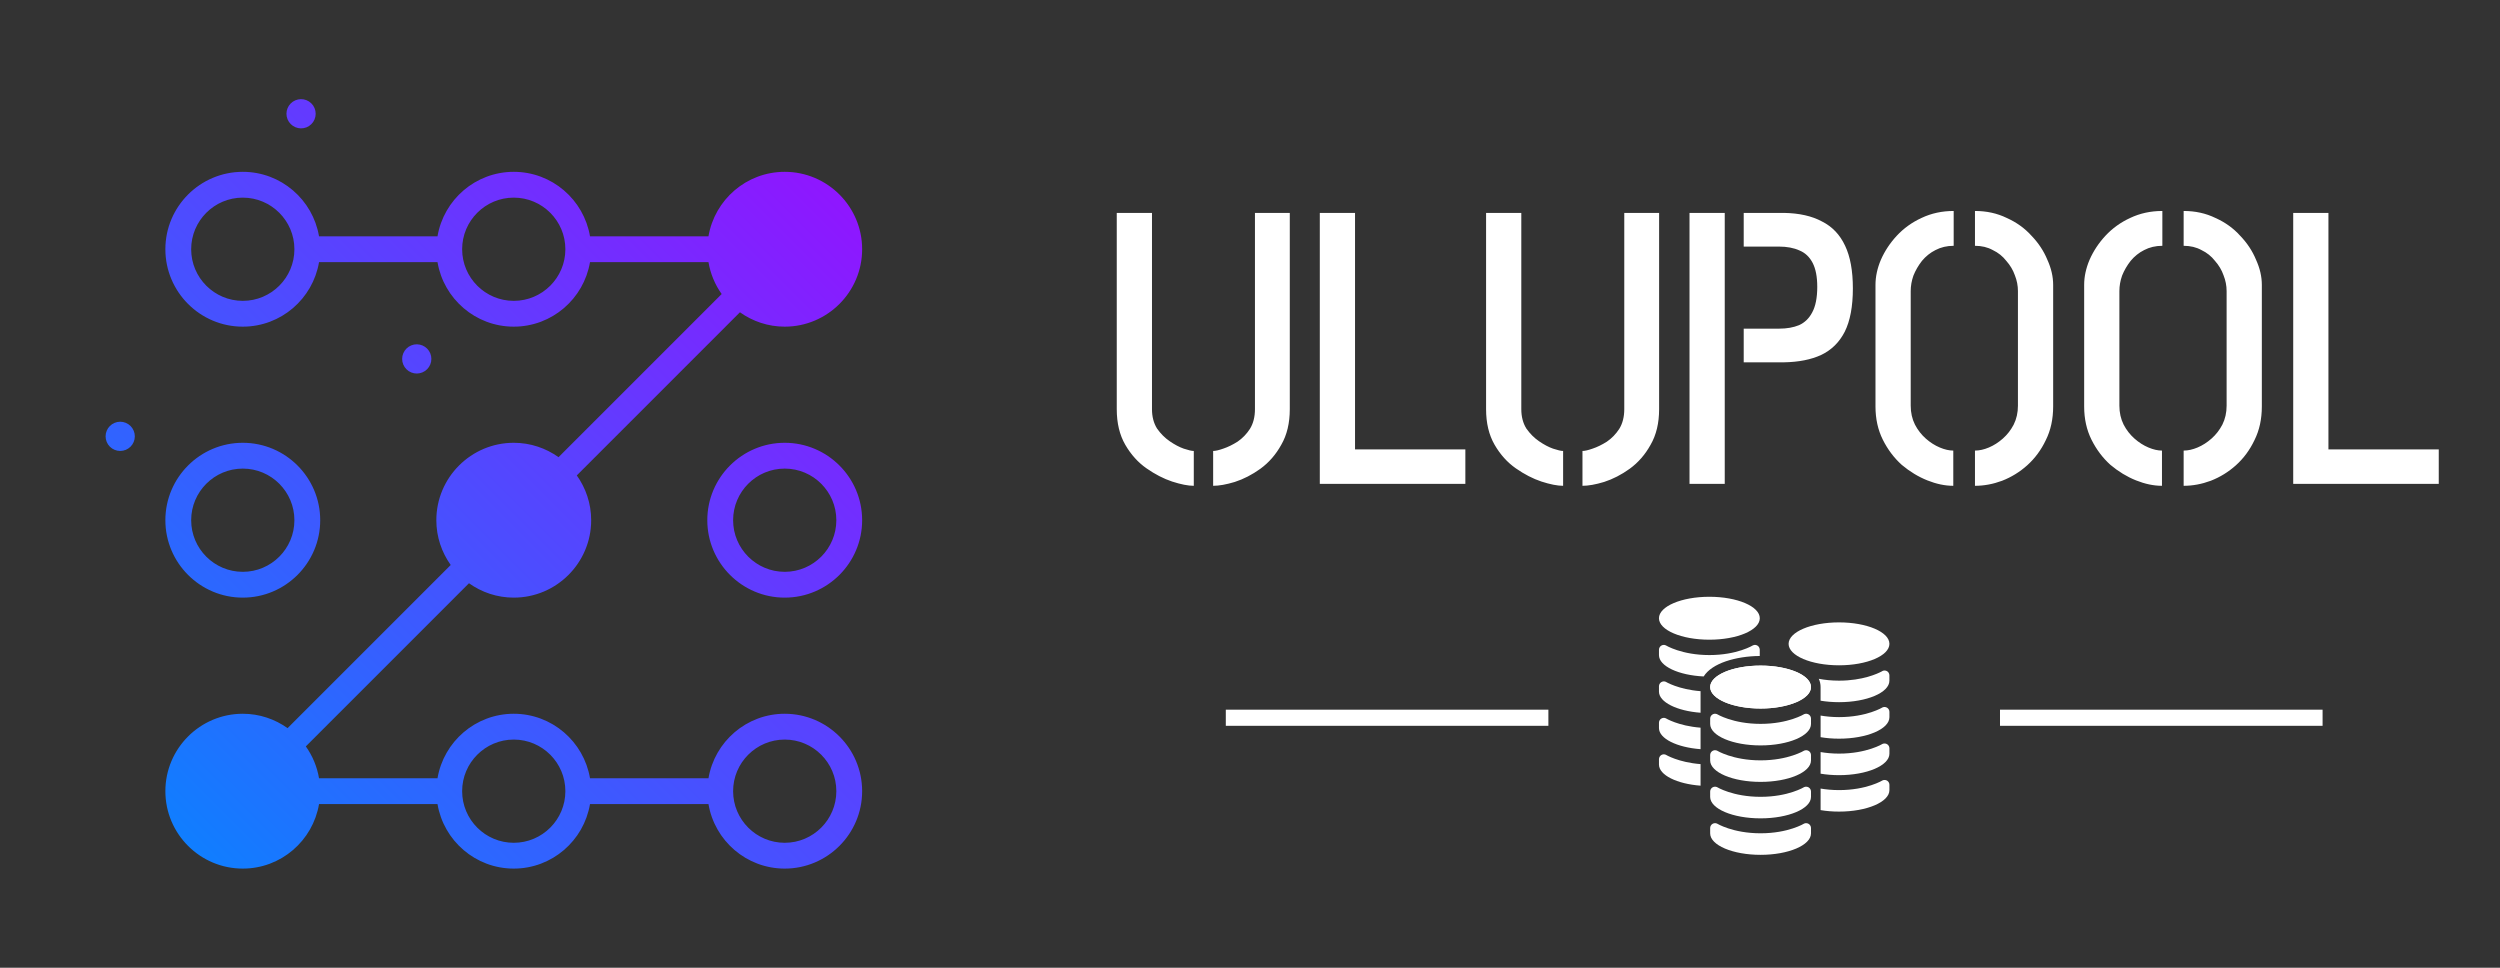 <svg width="155" height="60" viewBox="0 0 155 60" fill="none" xmlns="http://www.w3.org/2000/svg">
<rect x="0" y="0" width="155" height="60" fill="#333333" stroke="none"/>
<path d="M25.853 23.159C25.733 23.161 25.613 23.139 25.502 23.094C25.39 23.049 25.289 22.983 25.203 22.898C25.118 22.814 25.05 22.713 25.004 22.603C24.957 22.492 24.933 22.373 24.933 22.253C24.933 22.133 24.957 22.014 25.004 21.903C25.05 21.792 25.118 21.692 25.203 21.608C25.289 21.523 25.39 21.457 25.502 21.412C25.613 21.367 25.733 21.345 25.853 21.347C26.091 21.351 26.318 21.448 26.485 21.617C26.652 21.787 26.745 22.015 26.745 22.253C26.745 22.491 26.652 22.719 26.485 22.889C26.318 23.058 26.091 23.155 25.853 23.159ZM18.653 7.959C18.773 7.961 18.892 7.938 19.004 7.894C19.115 7.849 19.216 7.783 19.302 7.698C19.388 7.614 19.456 7.514 19.502 7.403C19.548 7.292 19.572 7.173 19.572 7.053C19.572 6.933 19.548 6.814 19.502 6.703C19.456 6.592 19.388 6.492 19.302 6.408C19.216 6.323 19.115 6.257 19.004 6.212C18.892 6.167 18.773 6.145 18.653 6.147C18.415 6.151 18.188 6.248 18.021 6.417C17.854 6.587 17.76 6.815 17.76 7.053C17.76 7.291 17.854 7.519 18.021 7.689C18.188 7.858 18.415 7.955 18.653 7.959ZM7.453 26.147C7.334 26.147 7.216 26.171 7.106 26.216C6.996 26.262 6.896 26.328 6.812 26.412C6.728 26.497 6.661 26.596 6.616 26.706C6.57 26.816 6.547 26.934 6.547 27.053C6.547 27.172 6.57 27.29 6.616 27.4C6.661 27.51 6.728 27.61 6.812 27.694C6.896 27.778 6.996 27.845 7.106 27.89C7.216 27.936 7.334 27.959 7.453 27.959C7.693 27.959 7.924 27.863 8.094 27.694C8.263 27.524 8.359 27.293 8.359 27.053C8.359 26.813 8.263 26.582 8.093 26.412C7.924 26.242 7.693 26.147 7.453 26.147ZM10.253 32.253C10.253 29.606 12.406 27.453 15.053 27.453C17.7 27.453 19.853 29.606 19.853 32.253C19.853 34.9 17.7 37.053 15.053 37.053C12.406 37.053 10.253 34.9 10.253 32.253ZM11.853 32.253C11.853 34.018 13.288 35.453 15.053 35.453C16.818 35.453 18.253 34.018 18.253 32.253C18.253 30.488 16.818 29.053 15.053 29.053C13.288 29.053 11.853 30.488 11.853 32.253ZM53.453 32.253C53.453 34.9 51.3 37.053 48.653 37.053C46.006 37.053 43.853 34.9 43.853 32.253C43.853 29.606 46.006 27.453 48.653 27.453C51.3 27.453 53.453 29.606 53.453 32.253ZM51.853 32.253C51.853 30.488 50.418 29.053 48.653 29.053C46.888 29.053 45.453 30.488 45.453 32.253C45.453 34.018 46.888 35.453 48.653 35.453C50.418 35.453 51.853 34.018 51.853 32.253ZM53.453 49.053C53.453 51.7 51.3 53.853 48.653 53.853C46.279 53.853 44.308 52.12 43.925 49.853H36.58C36.198 52.12 34.226 53.853 31.853 53.853C29.479 53.853 27.507 52.12 27.125 49.853H19.78C19.398 52.12 17.426 53.853 15.053 53.853C12.406 53.853 10.253 51.7 10.253 49.053C10.253 46.406 12.406 44.253 15.053 44.253C16.088 44.253 17.045 44.586 17.829 45.145L27.944 35.03C27.385 34.245 27.053 33.288 27.053 32.253C27.053 29.606 29.206 27.453 31.853 27.453C32.888 27.453 33.845 27.786 34.629 28.345L44.744 18.23C44.325 17.642 44.045 16.965 43.925 16.253H36.58C36.198 18.52 34.226 20.253 31.852 20.253C29.479 20.253 27.507 18.52 27.125 16.253H19.78C19.398 18.52 17.426 20.253 15.053 20.253C12.406 20.253 10.253 18.1 10.253 15.453C10.253 12.806 12.406 10.653 15.053 10.653C17.426 10.653 19.398 12.386 19.78 14.653H27.125C27.508 12.386 29.479 10.653 31.853 10.653C34.227 10.653 36.198 12.386 36.581 14.653H43.925C44.308 12.386 46.279 10.653 48.653 10.653C51.3 10.653 53.453 12.806 53.453 15.453C53.453 18.1 51.3 20.253 48.653 20.253C47.618 20.253 46.661 19.92 45.876 19.361L35.761 29.476C36.32 30.261 36.653 31.218 36.653 32.253C36.653 34.9 34.5 37.053 31.853 37.053C30.818 37.053 29.861 36.72 29.076 36.161L18.961 46.276C19.38 46.864 19.66 47.54 19.78 48.253H27.125C27.508 45.986 29.479 44.253 31.853 44.253C34.227 44.253 36.198 45.986 36.581 48.253H43.925C44.308 45.986 46.279 44.253 48.653 44.253C51.3 44.253 53.453 46.406 53.453 49.053ZM18.253 15.453C18.253 13.688 16.818 12.253 15.053 12.253C13.288 12.253 11.853 13.688 11.853 15.453C11.853 17.218 13.288 18.653 15.053 18.653C16.818 18.653 18.253 17.218 18.253 15.453ZM35.053 15.453C35.053 13.688 33.618 12.253 31.853 12.253C30.088 12.253 28.653 13.688 28.653 15.453C28.653 17.218 30.088 18.653 31.853 18.653C33.618 18.653 35.053 17.218 35.053 15.453ZM35.053 49.053C35.053 47.288 33.618 45.853 31.853 45.853C30.088 45.853 28.653 47.288 28.653 49.053C28.653 50.818 30.088 52.253 31.853 52.253C33.618 52.253 35.053 50.818 35.053 49.053ZM51.853 49.053C51.853 47.288 50.418 45.853 48.653 45.853C46.888 45.853 45.453 47.288 45.453 49.053C45.453 50.818 46.888 52.253 48.653 52.253C50.418 52.253 51.853 50.818 51.853 49.053Z" fill="url(#paint0_linear_497_516)"/>
<g clip-path="url(#clip0_497_516)">
<path d="M112.282 42.598C112.282 43.333 110.882 43.929 109.156 43.929C107.43 43.929 106.03 43.333 106.03 42.598C106.03 41.863 107.43 41.267 109.156 41.267C110.882 41.267 112.282 41.863 112.282 42.598Z" fill="white"/>
<path d="M106.03 51.669C106.03 52.404 107.43 53 109.156 53C110.882 53 112.282 52.404 112.282 51.669V51.339C112.282 51.237 112.231 51.143 112.146 51.086C112.061 51.03 111.954 51.02 111.86 51.06C111.86 51.06 110.882 51.664 109.156 51.664C107.43 51.664 106.452 51.06 106.452 51.06C106.358 51.02 106.251 51.03 106.166 51.086C106.081 51.143 106.03 51.237 106.03 51.339L106.03 51.669Z" fill="white"/>
<path d="M106.03 49.408C106.03 50.143 107.43 50.738 109.156 50.738C110.882 50.738 112.282 50.143 112.282 49.408V49.077C112.282 48.976 112.231 48.881 112.146 48.824C112.061 48.769 111.954 48.759 111.86 48.799C111.86 48.799 110.882 49.403 109.156 49.403C107.43 49.403 106.452 48.799 106.452 48.799C106.358 48.759 106.251 48.769 106.166 48.824C106.081 48.881 106.03 48.976 106.03 49.077L106.03 49.408Z" fill="white"/>
<path d="M106.03 47.147C106.03 47.882 107.43 48.477 109.156 48.477C110.882 48.477 112.282 47.882 112.282 47.147V46.815C112.282 46.714 112.231 46.619 112.146 46.562C112.061 46.507 111.954 46.497 111.86 46.537C111.86 46.537 110.882 47.142 109.156 47.142C107.43 47.142 106.452 46.537 106.452 46.537C106.358 46.497 106.251 46.507 106.166 46.562C106.081 46.619 106.03 46.714 106.03 46.815L106.03 47.147Z" fill="white"/>
<path d="M106.03 44.885C106.03 45.62 107.43 46.216 109.156 46.216C110.882 46.216 112.282 45.62 112.282 44.885V44.555C112.282 44.453 112.231 44.358 112.146 44.302C112.061 44.246 111.954 44.236 111.86 44.276C111.86 44.276 110.882 44.88 109.156 44.88C107.43 44.88 106.452 44.276 106.452 44.276C106.358 44.236 106.251 44.246 106.166 44.302C106.081 44.358 106.03 44.453 106.03 44.555L106.03 44.885Z" fill="white"/>
<path d="M117.144 39.919C117.144 40.653 115.745 41.249 114.019 41.249C112.292 41.249 110.893 40.653 110.893 39.919C110.893 39.183 112.292 38.588 114.019 38.588C115.745 38.588 117.144 39.183 117.144 39.919Z" fill="white"/>
<path d="M117.144 48.658V48.989C117.144 49.724 115.744 50.319 114.021 50.319C113.615 50.319 113.231 50.287 112.877 50.227V48.891C113.21 48.947 113.592 48.986 114.021 48.986C115.744 48.986 116.723 48.382 116.723 48.382C116.816 48.34 116.923 48.352 117.009 48.405C117.093 48.462 117.144 48.558 117.144 48.658Z" fill="white"/>
<path d="M117.144 46.398V46.73C117.144 47.464 115.744 48.06 114.021 48.06C113.615 48.06 113.231 48.027 112.877 47.968V46.628C113.21 46.685 113.592 46.724 114.021 46.724C115.744 46.724 116.723 46.119 116.723 46.119C116.816 46.081 116.923 46.089 117.009 46.145C117.093 46.202 117.144 46.295 117.144 46.398Z" fill="white"/>
<path d="M117.144 44.137V44.467C117.144 45.202 115.744 45.798 114.021 45.798C113.615 45.798 113.231 45.765 112.877 45.705V44.365C113.21 44.422 113.592 44.461 114.021 44.461C115.744 44.461 116.723 43.856 116.723 43.856C116.816 43.818 116.923 43.827 117.009 43.884C117.093 43.94 117.144 44.035 117.144 44.137Z" fill="white"/>
<path d="M117.143 41.874V42.204C117.143 42.94 115.744 43.535 114.02 43.535C113.615 43.535 113.231 43.502 112.876 43.443V42.597C112.876 42.413 112.838 42.243 112.764 42.085C113.121 42.153 113.541 42.201 114.02 42.201C115.49 42.201 116.419 41.761 116.66 41.633C116.702 41.609 116.723 41.597 116.723 41.597C116.815 41.555 116.922 41.567 117.009 41.621C117.047 41.647 117.08 41.681 117.101 41.722C117.128 41.767 117.143 41.82 117.143 41.874Z" fill="white"/>
<path d="M109.107 38.331C109.107 39.066 107.707 39.661 105.981 39.661C104.255 39.661 102.855 39.066 102.855 38.331C102.855 37.596 104.255 37 105.981 37C107.707 37 109.107 37.596 109.107 38.331Z" fill="white"/>
<path d="M105.435 47.375V48.712C103.97 48.602 102.856 48.057 102.856 47.402V47.072C102.856 46.971 102.907 46.876 102.991 46.818C103.077 46.762 103.184 46.753 103.276 46.792C103.276 46.792 104.05 47.268 105.435 47.375Z" fill="white"/>
<path d="M105.435 45.116V46.449C103.97 46.339 102.856 45.795 102.856 45.14V44.81C102.856 44.708 102.907 44.612 102.991 44.557C103.077 44.502 103.184 44.49 103.276 44.532C103.276 44.532 104.05 45.009 105.435 45.116Z" fill="white"/>
<path d="M105.435 42.853V44.19C103.97 44.08 102.856 43.535 102.856 42.88V42.55C102.856 42.448 102.907 42.353 102.991 42.297C103.077 42.24 103.184 42.231 103.276 42.27C103.276 42.27 104.05 42.746 105.435 42.853Z" fill="white"/>
<path d="M109.105 40.287V40.617C109.105 40.636 109.105 40.653 109.103 40.671C107.626 40.684 106.143 41.115 105.628 41.94C104.068 41.865 102.856 41.302 102.856 40.617V40.287C102.856 40.186 102.907 40.091 102.991 40.034C103.077 39.977 103.184 39.969 103.276 40.01C103.276 40.01 104.256 40.614 105.982 40.614C107.706 40.614 108.686 40.01 108.686 40.01C108.736 39.986 108.793 39.98 108.849 39.986C108.891 39.992 108.933 40.01 108.972 40.034C109.043 40.082 109.087 40.156 109.1 40.239C109.105 40.254 109.105 40.272 109.105 40.287Z" fill="white"/>
<path d="M112.282 42.598C112.282 43.333 110.882 43.929 109.156 43.929C107.43 43.929 106.03 43.333 106.03 42.598C106.03 41.863 107.43 41.267 109.156 41.267C110.882 41.267 112.282 41.863 112.282 42.598Z" fill="white"/>
</g>
<line x1="124" y1="44.5" x2="144" y2="44.5" stroke="white"/>
<line x1="76" y1="44.5" x2="96" y2="44.5" stroke="white"/>
<path d="M74.015 30.12C73.663 30.12 73.215 30.032 72.671 29.856C72.143 29.68 71.615 29.408 71.087 29.04C70.559 28.672 70.119 28.184 69.767 27.576C69.415 26.968 69.239 26.232 69.239 25.368V13.2H71.423V25.368C71.423 25.832 71.527 26.232 71.735 26.568C71.959 26.888 72.223 27.152 72.527 27.36C72.831 27.568 73.119 27.72 73.391 27.816C73.679 27.912 73.887 27.96 74.015 27.96V30.12ZM75.215 30.12V27.96C75.359 27.96 75.567 27.912 75.839 27.816C76.127 27.72 76.423 27.576 76.727 27.384C77.031 27.176 77.287 26.912 77.495 26.592C77.703 26.256 77.807 25.848 77.807 25.368V13.2H79.967V25.368C79.967 26.232 79.791 26.968 79.439 27.576C79.103 28.184 78.671 28.68 78.143 29.064C77.631 29.432 77.103 29.704 76.559 29.88C76.031 30.04 75.583 30.12 75.215 30.12ZM81.828 30V13.2H84.012V27.864H90.852V30H81.828ZM96.913 30.12C96.561 30.12 96.113 30.032 95.569 29.856C95.041 29.68 94.513 29.408 93.985 29.04C93.457 28.672 93.017 28.184 92.665 27.576C92.313 26.968 92.137 26.232 92.137 25.368V13.2H94.321V25.368C94.321 25.832 94.425 26.232 94.633 26.568C94.857 26.888 95.121 27.152 95.425 27.36C95.729 27.568 96.017 27.72 96.289 27.816C96.577 27.912 96.785 27.96 96.913 27.96V30.12ZM98.113 30.12V27.96C98.257 27.96 98.465 27.912 98.737 27.816C99.025 27.72 99.321 27.576 99.625 27.384C99.929 27.176 100.185 26.912 100.393 26.592C100.601 26.256 100.705 25.848 100.705 25.368V13.2H102.865V25.368C102.865 26.232 102.689 26.968 102.337 27.576C102.001 28.184 101.569 28.68 101.041 29.064C100.529 29.432 100.001 29.704 99.457 29.88C98.929 30.04 98.481 30.12 98.113 30.12ZM104.75 30V13.2H106.934V30H104.75ZM108.11 22.464V20.376H110.318C110.782 20.376 111.19 20.304 111.542 20.16C111.894 20 112.166 19.736 112.358 19.368C112.566 18.984 112.67 18.456 112.67 17.784C112.67 17.16 112.574 16.664 112.382 16.296C112.19 15.928 111.918 15.672 111.566 15.528C111.214 15.368 110.79 15.288 110.294 15.288H108.11V13.2H110.606C111.55 13.216 112.334 13.392 112.958 13.728C113.598 14.048 114.078 14.552 114.398 15.24C114.718 15.912 114.878 16.792 114.878 17.88C114.878 19 114.71 19.896 114.374 20.568C114.038 21.224 113.55 21.704 112.91 22.008C112.286 22.296 111.518 22.448 110.606 22.464H108.11ZM122.448 30.12V27.936C122.72 27.936 123.008 27.872 123.312 27.744C123.616 27.616 123.904 27.432 124.176 27.192C124.448 26.952 124.672 26.664 124.848 26.328C125.024 25.976 125.112 25.584 125.112 25.152V18.048C125.112 17.712 125.048 17.384 124.92 17.064C124.808 16.744 124.632 16.448 124.392 16.176C124.168 15.888 123.888 15.664 123.552 15.504C123.232 15.328 122.864 15.24 122.448 15.24V13.08C123.168 13.08 123.824 13.224 124.416 13.512C125.024 13.784 125.536 14.152 125.952 14.616C126.384 15.064 126.712 15.56 126.936 16.104C127.176 16.632 127.296 17.152 127.296 17.664V25.2C127.296 25.984 127.144 26.68 126.84 27.288C126.552 27.896 126.168 28.416 125.688 28.848C125.224 29.264 124.704 29.584 124.128 29.808C123.568 30.016 123.008 30.12 122.448 30.12ZM121.104 30.12C120.592 30.12 120.056 30.008 119.496 29.784C118.936 29.56 118.408 29.24 117.912 28.824C117.432 28.392 117.04 27.872 116.736 27.264C116.432 26.656 116.28 25.968 116.28 25.2V17.664C116.28 17.152 116.392 16.632 116.616 16.104C116.856 15.56 117.184 15.064 117.6 14.616C118.032 14.152 118.544 13.784 119.136 13.512C119.744 13.224 120.408 13.08 121.128 13.08V15.24C120.712 15.24 120.336 15.328 120 15.504C119.68 15.664 119.4 15.888 119.16 16.176C118.936 16.464 118.76 16.768 118.632 17.088C118.52 17.408 118.464 17.728 118.464 18.048V25.152C118.464 25.584 118.552 25.976 118.728 26.328C118.904 26.664 119.128 26.952 119.4 27.192C119.672 27.432 119.96 27.616 120.264 27.744C120.568 27.872 120.848 27.936 121.104 27.936V30.12ZM135.386 30.12V27.936C135.658 27.936 135.946 27.872 136.25 27.744C136.554 27.616 136.842 27.432 137.114 27.192C137.386 26.952 137.61 26.664 137.786 26.328C137.962 25.976 138.05 25.584 138.05 25.152V18.048C138.05 17.712 137.986 17.384 137.858 17.064C137.746 16.744 137.57 16.448 137.33 16.176C137.106 15.888 136.826 15.664 136.49 15.504C136.17 15.328 135.802 15.24 135.386 15.24V13.08C136.106 13.08 136.762 13.224 137.354 13.512C137.962 13.784 138.474 14.152 138.89 14.616C139.322 15.064 139.65 15.56 139.874 16.104C140.114 16.632 140.234 17.152 140.234 17.664V25.2C140.234 25.984 140.082 26.68 139.778 27.288C139.49 27.896 139.106 28.416 138.626 28.848C138.162 29.264 137.642 29.584 137.066 29.808C136.506 30.016 135.946 30.12 135.386 30.12ZM134.042 30.12C133.53 30.12 132.994 30.008 132.434 29.784C131.874 29.56 131.346 29.24 130.85 28.824C130.37 28.392 129.978 27.872 129.674 27.264C129.37 26.656 129.218 25.968 129.218 25.2V17.664C129.218 17.152 129.33 16.632 129.554 16.104C129.794 15.56 130.122 15.064 130.538 14.616C130.97 14.152 131.482 13.784 132.074 13.512C132.682 13.224 133.346 13.08 134.066 13.08V15.24C133.65 15.24 133.274 15.328 132.938 15.504C132.618 15.664 132.338 15.888 132.098 16.176C131.874 16.464 131.698 16.768 131.57 17.088C131.458 17.408 131.402 17.728 131.402 18.048V25.152C131.402 25.584 131.49 25.976 131.666 26.328C131.842 26.664 132.066 26.952 132.338 27.192C132.61 27.432 132.898 27.616 133.202 27.744C133.506 27.872 133.786 27.936 134.042 27.936V30.12ZM142.179 30V13.2H144.363V27.864H151.203V30H142.179Z" fill="white"/>
<defs>
<linearGradient id="paint0_linear_497_516" x1="11.66" y1="52.446" x2="52.045" y2="12.06" gradientUnits="userSpaceOnUse">
<stop stop-color="#107EFF"/>
<stop offset="0" stop-color="#107EFF"/>
<stop offset="1" stop-color="#8F16FF"/>
</linearGradient>
<clipPath id="clip0_497_516">
<rect width="16" height="16" fill="white" transform="translate(102 37)"/>
</clipPath>
</defs>
</svg>
